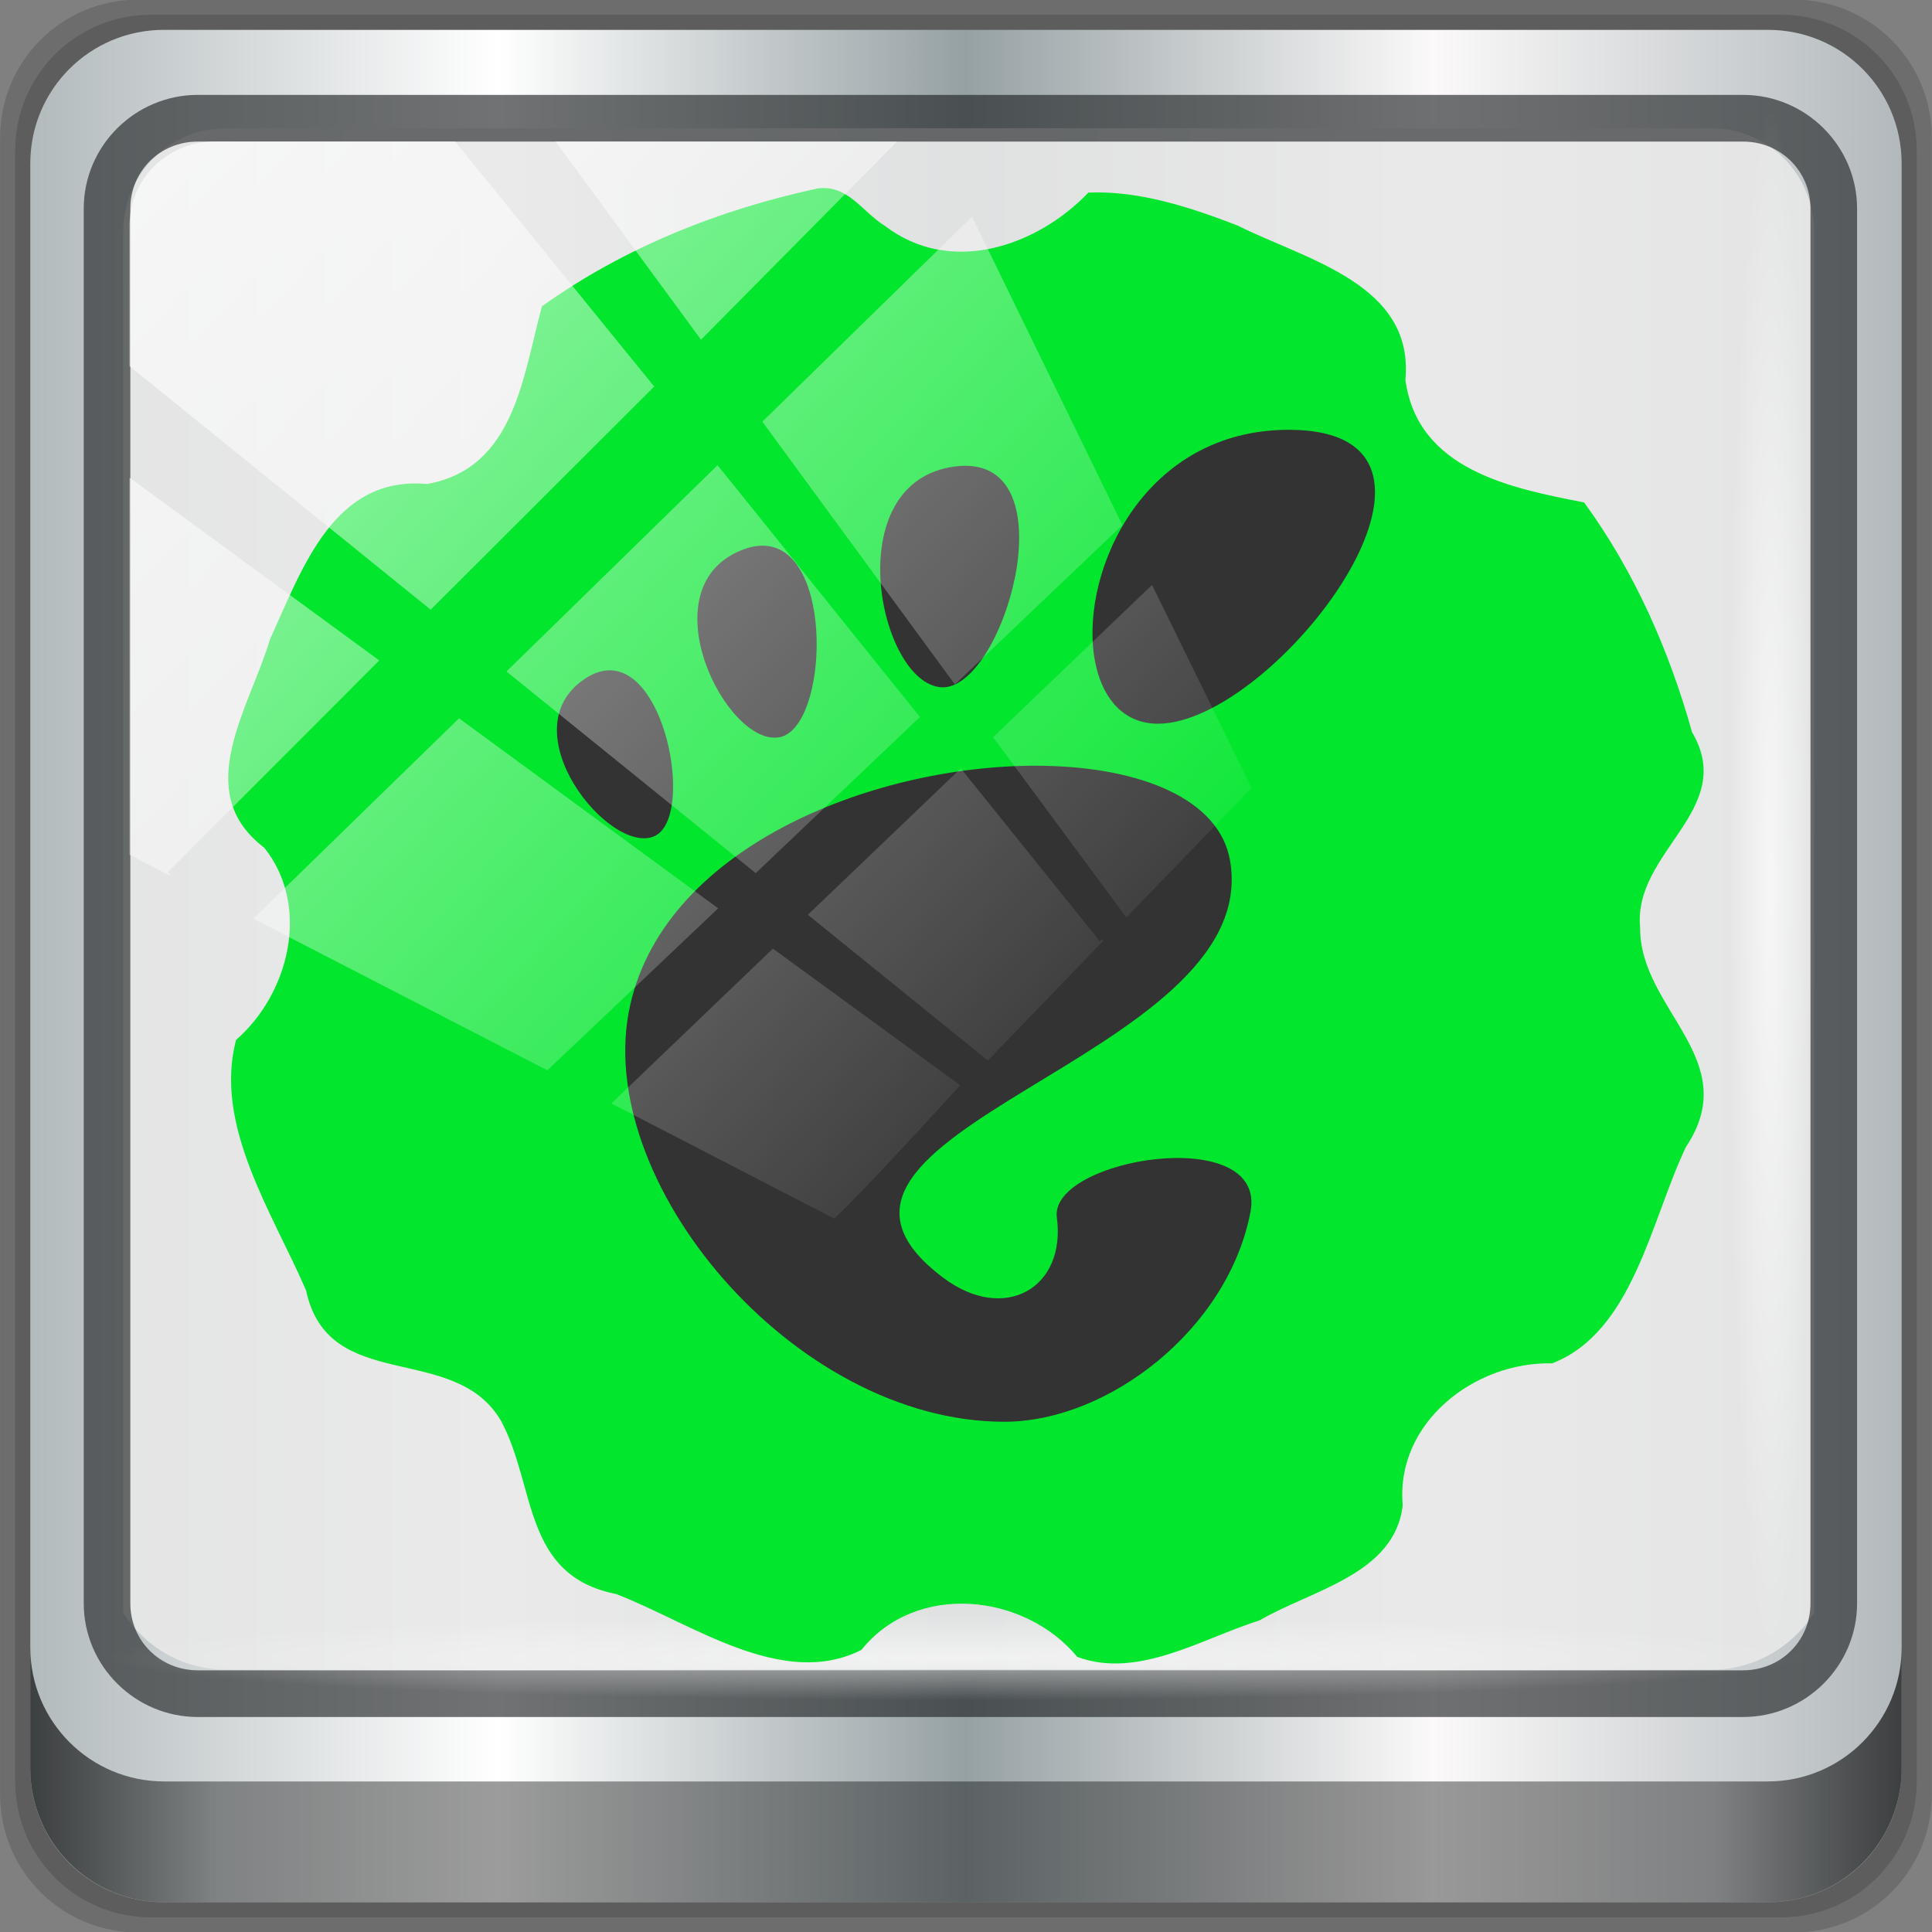 <?xml version="1.0" encoding="UTF-8" standalone="no"?>
<!-- Created with Inkscape (http://www.inkscape.org/) -->

<svg
   xmlns:dc="http://purl.org/dc/elements/1.1/"
   xmlns:cc="http://creativecommons.org/ns#"
   xmlns:rdf="http://www.w3.org/1999/02/22-rdf-syntax-ns#"
   xmlns:svg="http://www.w3.org/2000/svg"
   xmlns="http://www.w3.org/2000/svg"
   xmlns:xlink="http://www.w3.org/1999/xlink"
   xmlns:sodipodi="http://sodipodi.sourceforge.net/DTD/sodipodi-0.dtd"
   xmlns:inkscape="http://www.inkscape.org/namespaces/inkscape"
   width="96"
   height="96"
   id="svg2"
   version="1.1"
   inkscape:version="0.92.2 5c3e80d, 2017-08-06"
   sodipodi:docname="gnome-tweak-tool.svg">
  <rect width="100%" height="100%" fill="#808080" stroke="none"/>
  <script
     xlink:href=""
     id="script2985" />
  <defs
     id="defs4">
    <linearGradient
       id="linearGradient8642">
      <stop
         style="stop-color:#ffadff;stop-opacity:1;"
         offset="0"
         id="stop8644" />
      <stop
         id="stop8654"
         offset="0.25"
         style="stop-color:#e581e5;stop-opacity:1;" />
      <stop
         id="stop8652"
         offset="0.5"
         style="stop-color:#f7e4f7;stop-opacity:1;" />
      <stop
         id="stop8650"
         offset="1"
         style="stop-color:#980098;stop-opacity:1;" />
    </linearGradient>
    <linearGradient
       id="linearGradient8006">
      <stop
         style="stop-color:#a45f2f;stop-opacity:1;"
         offset="0"
         id="stop8008" />
      <stop
         id="stop8016"
         offset="0.25"
         style="stop-color:#d9bb7a;stop-opacity:0.749;" />
      <stop
         id="stop8014"
         offset="0.5"
         style="stop-color:#d9bb7a;stop-opacity:1;" />
      <stop
         style="stop-color:#c25437;stop-opacity:0.534;"
         offset="1"
         id="stop8010" />
    </linearGradient>
    <linearGradient
       id="linearGradient13990">
      <stop
         style="stop-color:#003366;stop-opacity:1;"
         offset="0"
         id="stop13992" />
      <stop
         style="stop-color:#003366;stop-opacity:0;"
         offset="1"
         id="stop13994" />
    </linearGradient>
    <linearGradient
       id="linearGradient6139-0">
      <stop
         id="stop6141-2"
         offset="0"
         style="stop-color:#b7b7b7;stop-opacity:1;" />
      <stop
         style="stop-color:#ffffff;stop-opacity:1;"
         offset="0.25"
         id="stop6151-0" />
      <stop
         style="stop-color:#9d9d9d;stop-opacity:1;"
         offset="0.5"
         id="stop6147-1" />
      <stop
         id="stop6149-4"
         offset="0.75"
         style="stop-color:#fafafa;stop-opacity:1;" />
      <stop
         id="stop6143-4"
         offset="1"
         style="stop-color:#b7b7b7;stop-opacity:1;" />
    </linearGradient>
    <radialGradient
       inkscape:collect="always"
       xlink:href="#linearGradient4091-0-3-0-7"
       id="radialGradient4102"
       gradientUnits="userSpaceOnUse"
       gradientTransform="matrix(-1.217,0,0,-0.992,-163.891,0.999)"
       cx="48"
       cy="-27"
       fx="48"
       fy="-27"
       r="42" />
    <linearGradient
       id="linearGradient4091-0-3-0-7">
      <stop
         style="stop-color:#ffffff;stop-opacity:1;"
         offset="0"
         id="stop4093-3-6-4-2" />
      <stop
         id="stop4099-6-1-8-3"
         offset="0.8"
         style="stop-color:#ffffff;stop-opacity:1;" />
      <stop
         style="stop-color:#ffffff;stop-opacity:0;"
         offset="1"
         id="stop4095-1-0-7-9" />
    </linearGradient>
    <linearGradient
       id="linearGradient3832-0-6-1-1">
      <stop
         style="stop-color:#000000;stop-opacity:1;"
         offset="0"
         id="stop3834-6-3-7-1" />
      <stop
         id="stop3872-2-4"
         offset="0.1"
         style="stop-color:#000000;stop-opacity:0.588;" />
      <stop
         style="stop-color:#000000;stop-opacity:0.588;"
         offset="0.9"
         id="stop3844-6-2-7-6" />
      <stop
         style="stop-color:#000000;stop-opacity:1;"
         offset="1"
         id="stop3836-5-0-2-9" />
    </linearGradient>
    <filter
       id="filter3174-4"
       color-interpolation-filters="sRGB">
      <feGaussianBlur
         stdDeviation="1.71"
         id="feGaussianBlur3176-3" />
    </filter>
    <linearGradient
       gradientUnits="userSpaceOnUse"
       xlink:href="#linearGradient3873-7"
       id="linearGradient3879-8-8"
       y2="48"
       x2="80"
       y1="48"
       x1="16" />
    <linearGradient
       id="linearGradient3873-7">
      <stop
         offset="0"
         style="stop-color:#f0f0f0;stop-opacity:1"
         id="stop3875-0" />
      <stop
         offset="1"
         style="stop-color:#b4b4b4;stop-opacity:1"
         id="stop3877-20-4" />
    </linearGradient>
    <radialGradient
       gradientUnits="userSpaceOnUse"
       xlink:href="#linearGradient3674-5-0"
       id="radialGradient3682-9"
       fy="48"
       fx="48"
       r="32"
       cy="48"
       cx="48" />
    <linearGradient
       id="linearGradient3674-5-0">
      <stop
         offset="0"
         style="stop-color:#ffffff;stop-opacity:1"
         id="stop3676-0-2" />
      <stop
         offset="0.3"
         style="stop-color:#ffffff;stop-opacity:1"
         id="stop3684-9" />
      <stop
         offset="0.9"
         style="stop-color:#f0f0f0;stop-opacity:1"
         id="stop3925-8-3" />
      <stop
         offset="1"
         style="stop-color:#d2d2d2;stop-opacity:1"
         id="stop3678-8-8" />
    </linearGradient>
    <filter
       id="filter3944-7"
       color-interpolation-filters="sRGB">
      <feGaussianBlur
         stdDeviation="0.436"
         id="feGaussianBlur3946-6" />
    </filter>
    <radialGradient
       gradientUnits="userSpaceOnUse"
       xlink:href="#linearGradient3893-7"
       id="radialGradient3901-4"
       fy="46.058"
       fx="48.001"
       r="3"
       cy="46.058"
       cx="48.001" />
    <linearGradient
       id="linearGradient3893-7">
      <stop
         offset="0"
         style="stop-color:#ffffff;stop-opacity:1"
         id="stop3895-3" />
      <stop
         offset="1"
         style="stop-color:#a2a2a2;stop-opacity:1"
         id="stop3897-5" />
    </linearGradient>
    <linearGradient
       gradientTransform="matrix(0,1,-1,0,96,0)"
       gradientUnits="userSpaceOnUse"
       xlink:href="#linearGradient3899-9"
       id="linearGradient3905-4"
       y2="48"
       x2="83"
       y1="48"
       x1="13" />
    <linearGradient
       id="linearGradient3899-9">
      <stop
         offset="0"
         style="stop-color:#ffffff;stop-opacity:1"
         id="stop3901-8" />
      <stop
         offset="0.5"
         style="stop-color:#ffffff;stop-opacity:0.412"
         id="stop3981-6" />
      <stop
         offset="1"
         style="stop-color:#868686;stop-opacity:1"
         id="stop3903-5" />
    </linearGradient>
    <linearGradient
       gradientTransform="matrix(0,1,-1,0,96,0)"
       gradientUnits="userSpaceOnUse"
       xlink:href="#linearGradient3917-6-8"
       id="linearGradient3923-1-6"
       y2="48"
       x2="120"
       y1="48"
       x1="17" />
    <linearGradient
       id="linearGradient3917-6-8">
      <stop
         offset="0"
         style="stop-color:#000000;stop-opacity:1"
         id="stop3919-2" />
      <stop
         offset="1"
         style="stop-color:#000000;stop-opacity:0"
         id="stop3921-7" />
    </linearGradient>
    <linearGradient
       gradientUnits="userSpaceOnUse"
       xlink:href="#linearGradient3983-2"
       id="linearGradient3973-9"
       y2="60"
       x2="53"
       y1="60"
       x1="43" />
    <linearGradient
       id="linearGradient3983-2">
      <stop
         offset="0"
         style="stop-color:#ffffff;stop-opacity:1"
         id="stop3985-6" />
      <stop
         offset="1"
         style="stop-color:#868686;stop-opacity:1"
         id="stop3989-2" />
    </linearGradient>
    <radialGradient
       gradientUnits="userSpaceOnUse"
       xlink:href="#linearGradient3674-5-0"
       id="radialGradient3979-6"
       fy="60"
       fx="48"
       r="5"
       cy="60"
       cx="48" />
    <linearGradient
       id="linearGradient13087">
      <stop
         offset="0"
         style="stop-color:#ffffff;stop-opacity:1"
         id="stop13089" />
      <stop
         offset="0.3"
         style="stop-color:#ffffff;stop-opacity:1"
         id="stop13091" />
      <stop
         offset="0.9"
         style="stop-color:#f0f0f0;stop-opacity:1"
         id="stop13093" />
      <stop
         offset="1"
         style="stop-color:#d2d2d2;stop-opacity:1"
         id="stop13095" />
    </linearGradient>
    <clipPath
       id="clipPath2973-9">
      <rect
         style="fill:url(#linearGradient2977);fill-opacity:1;fill-rule:nonzero;stroke:none"
         id="rect2975-6"
         y="6"
         x="6"
         ry="6"
         rx="6"
         height="84"
         width="84" />
    </clipPath>
    <linearGradient
       inkscape:collect="always"
       xlink:href="#linearGradient12946"
       id="linearGradient12954"
       x1="9.078"
       y1="3.013"
       x2="56.28"
       y2="-34.779"
       gradientUnits="userSpaceOnUse" />
    <linearGradient
       inkscape:collect="always"
       id="linearGradient12946">
      <stop
         style="stop-color:#ffffff;stop-opacity:1;"
         offset="0"
         id="stop12948" />
      <stop
         style="stop-color:#ffffff;stop-opacity:0;"
         offset="1"
         id="stop12950" />
    </linearGradient>
    <linearGradient
       gradientTransform="scale(1.006,0.994)"
       gradientUnits="userSpaceOnUse"
       id="ButtonShadow-8"
       y2="7.017"
       x2="45.448"
       y1="92.54"
       x1="45.448">
      <stop
         offset="0"
         style="stop-color:#000000;stop-opacity:1"
         id="stop3750-74" />
      <stop
         offset="1"
         style="stop-color:#000000;stop-opacity:0.588"
         id="stop3752-52" />
    </linearGradient>
    <filter
       id="filter3174-15"
       color-interpolation-filters="sRGB">
      <feGaussianBlur
         stdDeviation="1.71"
         id="feGaussianBlur3176-51" />
    </filter>
    <linearGradient
       gradientUnits="userSpaceOnUse"
       xlink:href="#linearGradient3737-15"
       id="linearGradient3613-10"
       y2="138.661"
       x2="48"
       y1="20.221"
       x1="48" />
    <linearGradient
       id="linearGradient3737-15">
      <stop
         offset="0"
         style="stop-color:#ffffff;stop-opacity:1"
         id="stop3739-67" />
      <stop
         offset="1"
         style="stop-color:#ffffff;stop-opacity:0"
         id="stop3741-16" />
    </linearGradient>
    <clipPath
       id="clipPath3613-75">
      <rect
         style="fill:#ffffff;fill-opacity:1;fill-rule:nonzero;stroke:none"
         id="rect3615-6"
         y="6"
         x="6"
         ry="6"
         rx="6"
         height="84"
         width="84" />
    </clipPath>
    <filter
       id="filter3794-95"
       color-interpolation-filters="sRGB"
       height="1.384"
       width="1.384"
       y="-0.192"
       x="-0.192">
      <feGaussianBlur
         stdDeviation="5.28"
         id="feGaussianBlur3796-36" />
    </filter>
    <linearGradient
       x1="45.448"
       y1="92.54"
       x2="45.448"
       y2="7.017"
       id="ButtonShadow-6-9"
       gradientUnits="userSpaceOnUse"
       gradientTransform="scale(1.006,0.994)">
      <stop
         id="stop3750-5-71"
         style="stop-color:#000000;stop-opacity:1"
         offset="0" />
      <stop
         id="stop3752-6-8"
         style="stop-color:#000000;stop-opacity:0.588"
         offset="1" />
    </linearGradient>
    <filter
       color-interpolation-filters="sRGB"
       id="filter3174-4-3">
      <feGaussianBlur
         id="feGaussianBlur3176-5-8"
         stdDeviation="1.71" />
    </filter>
    <linearGradient
       gradientTransform="scale(1.006,0.994)"
       gradientUnits="userSpaceOnUse"
       xlink:href="#ButtonShadow-6-2"
       id="linearGradient4047"
       y2="7.017"
       x2="45.448"
       y1="92.54"
       x1="45.448" />
    <linearGradient
       gradientTransform="scale(1.006,0.994)"
       gradientUnits="userSpaceOnUse"
       id="ButtonShadow-6-2"
       y2="7.017"
       x2="45.448"
       y1="92.54"
       x1="45.448">
      <stop
         offset="0"
         style="stop-color:#000000;stop-opacity:1"
         id="stop3750-6" />
      <stop
         offset="1"
         style="stop-color:#000000;stop-opacity:0.588"
         id="stop3752-8" />
    </linearGradient>
    <filter
       id="filter3174-6-0"
       color-interpolation-filters="sRGB">
      <feGaussianBlur
         stdDeviation="1.71"
         id="feGaussianBlur3176-1-2" />
    </filter>
    <linearGradient
       x1="45.448"
       y1="92.54"
       x2="45.448"
       y2="7.017"
       id="ButtonShadow-3-7"
       gradientUnits="userSpaceOnUse"
       gradientTransform="scale(1.006,0.994)">
      <stop
         id="stop3750-7"
         style="stop-color:#000000;stop-opacity:1"
         offset="0" />
      <stop
         id="stop3752-45"
         style="stop-color:#000000;stop-opacity:0.588"
         offset="1" />
    </linearGradient>
    <filter
       color-interpolation-filters="sRGB"
       id="filter3174-7">
      <feGaussianBlur
         id="feGaussianBlur3176-4-4"
         stdDeviation="1.71" />
    </filter>
    <linearGradient
       x1="48"
       y1="20.221"
       x2="48"
       y2="138.661"
       id="linearGradient3613-78"
       xlink:href="#linearGradient3737-2"
       gradientUnits="userSpaceOnUse" />
    <linearGradient
       id="linearGradient3737-2">
      <stop
         id="stop3739-5"
         style="stop-color:#ffffff;stop-opacity:1"
         offset="0" />
      <stop
         id="stop3741-4-3"
         style="stop-color:#ffffff;stop-opacity:0"
         offset="1" />
    </linearGradient>
    <clipPath
       id="clipPath3613-8-2">
      <rect
         width="84"
         height="84"
         rx="6"
         ry="6"
         x="6"
         y="6"
         id="rect3615-84"
         style="fill:#ffffff;fill-opacity:1;fill-rule:nonzero;stroke:none" />
    </clipPath>
    <filter
       x="-0.192"
       y="-0.192"
       width="1.384"
       height="1.384"
       color-interpolation-filters="sRGB"
       id="filter3794-3">
      <feGaussianBlur
         id="feGaussianBlur3796-0"
         stdDeviation="5.28" />
    </filter>
    <linearGradient
       gradientTransform="scale(1.006,0.994)"
       gradientUnits="userSpaceOnUse"
       id="ButtonShadow-5-5"
       y2="7.017"
       x2="45.448"
       y1="92.54"
       x1="45.448">
      <stop
         offset="0"
         style="stop-color:#000000;stop-opacity:1"
         id="stop3750-5-7" />
      <stop
         offset="1"
         style="stop-color:#000000;stop-opacity:0.588"
         id="stop3752-4" />
    </linearGradient>
    <filter
       id="filter3174-9"
       color-interpolation-filters="sRGB">
      <feGaussianBlur
         stdDeviation="1.71"
         id="feGaussianBlur3176-3-7" />
    </filter>
    <linearGradient
       x1="45.448"
       y1="92.54"
       x2="45.448"
       y2="7.017"
       id="linearGradient4047-3"
       xlink:href="#ButtonShadow-2-5"
       gradientUnits="userSpaceOnUse"
       gradientTransform="scale(1.006,0.994)" />
    <linearGradient
       x1="45.448"
       y1="92.54"
       x2="45.448"
       y2="7.017"
       id="ButtonShadow-2-5"
       gradientUnits="userSpaceOnUse"
       gradientTransform="scale(1.006,0.994)">
      <stop
         id="stop3750-59"
         style="stop-color:#000000;stop-opacity:1"
         offset="0" />
      <stop
         id="stop3752-1-1"
         style="stop-color:#000000;stop-opacity:0.588"
         offset="1" />
    </linearGradient>
    <filter
       color-interpolation-filters="sRGB"
       id="filter3174-1-7">
      <feGaussianBlur
         id="feGaussianBlur3176-38"
         stdDeviation="1.71" />
    </filter>
    <linearGradient
       id="linearGradient3564-9">
      <stop
         id="stop3566-0"
         style="stop-color:#affaaf;stop-opacity:1;"
         offset="0" />
      <stop
         id="stop3568-3"
         style="stop-color:#096613;stop-opacity:1;"
         offset="1" />
    </linearGradient>
    <linearGradient
       id="linearGradient3836-6">
      <stop
         id="stop3838-0"
         style="stop-color:#a5eaf6;stop-opacity:1"
         offset="0" />
      <stop
         id="stop3840-4"
         style="stop-color:#35d3ed;stop-opacity:0"
         offset="1" />
    </linearGradient>
    <linearGradient
       id="linearGradient3216">
      <stop
         id="stop3218"
         offset="0"
         style="stop-color:#6b6b6b;stop-opacity:1;" />
      <stop
         id="stop3220"
         offset="1"
         style="stop-color:#000000;stop-opacity:1;" />
    </linearGradient>
    <linearGradient
       id="linearGradient4807">
      <stop
         id="stop4809"
         offset="0"
         style="stop-color:#fecd74;stop-opacity:1;" />
      <stop
         id="stop4811"
         offset="1"
         style="stop-color:#c2862f;stop-opacity:0;" />
    </linearGradient>
    <linearGradient
       id="linearGradient10287">
      <stop
         id="stop10289"
         offset="0"
         style="stop-color:#e1e0e0;stop-opacity:1;" />
      <stop
         style="stop-color:#3d3d3d;stop-opacity:1;"
         offset="0.5"
         id="stop4127" />
      <stop
         id="stop10291"
         offset="1"
         style="stop-color:#828282;stop-opacity:1;" />
    </linearGradient>
    <linearGradient
       gradientTransform="scale(1.006,0.994)"
       gradientUnits="userSpaceOnUse"
       id="ButtonShadow-48"
       y2="7.017"
       x2="45.448"
       y1="92.54"
       x1="45.448">
      <stop
         offset="0"
         style="stop-color:#000000;stop-opacity:1"
         id="stop3750-123" />
      <stop
         offset="1"
         style="stop-color:#000000;stop-opacity:0.588"
         id="stop3752-03" />
    </linearGradient>
    <filter
       id="filter3174-467"
       color-interpolation-filters="sRGB">
      <feGaussianBlur
         stdDeviation="1.71"
         id="feGaussianBlur3176-00" />
    </filter>
    <linearGradient
       gradientUnits="userSpaceOnUse"
       xlink:href="#linearGradient4909"
       id="linearGradient4923"
       y2="45"
       x2="68"
       y1="45"
       x1="64" />
    <linearGradient
       id="linearGradient4909">
      <stop
         offset="0"
         style="stop-color:#ebebeb;stop-opacity:1"
         id="stop4911" />
      <stop
         offset="0.3"
         style="stop-color:#f5f5f5;stop-opacity:1"
         id="stop4917" />
      <stop
         offset="1"
         style="stop-color:#e9e9e9;stop-opacity:1"
         id="stop4913" />
    </linearGradient>
    <linearGradient
       gradientUnits="userSpaceOnUse"
       xlink:href="#linearGradient4899"
       id="linearGradient4925"
       y2="45"
       x2="68"
       y1="45"
       x1="64" />
    <linearGradient
       id="linearGradient4899">
      <stop
         offset="0"
         style="stop-color:#ff0000;stop-opacity:1"
         id="stop4901" />
      <stop
         offset="0.3"
         style="stop-color:#ff0000;stop-opacity:0.498"
         id="stop4907" />
      <stop
         offset="1"
         style="stop-color:#d90000;stop-opacity:1"
         id="stop4903" />
    </linearGradient>
    <linearGradient
       gradientUnits="userSpaceOnUse"
       xlink:href="#linearGradient3362"
       id="linearGradient4004-0"
       y2="61.922"
       x2="94.568"
       y1="61.922"
       x1="25.22" />
    <linearGradient
       id="linearGradient3362">
      <stop
         offset="0"
         style="stop-color:#4d4d4d;stop-opacity:1"
         id="stop3364" />
      <stop
         offset="1"
         style="stop-color:#ffffff;stop-opacity:1"
         id="stop3366" />
    </linearGradient>
    <radialGradient
       gradientTransform="matrix(1,0,0,0.838,0,10.06)"
       gradientUnits="userSpaceOnUse"
       xlink:href="#linearGradient3342"
       id="radialGradient4012"
       fy="61.922"
       fx="59.894"
       r="33.714"
       cy="61.922"
       cx="59.894" />
    <linearGradient
       id="linearGradient3342">
      <stop
         offset="0"
         style="stop-color:#000000;stop-opacity:0"
         id="stop3344" />
      <stop
         offset="0.85"
         style="stop-color:#000000;stop-opacity:0"
         id="stop3350" />
      <stop
         offset="1"
         style="stop-color:#000000;stop-opacity:1"
         id="stop3346" />
    </linearGradient>
    <linearGradient
       gradientUnits="userSpaceOnUse"
       xlink:href="#linearGradient3330-9"
       id="linearGradient4014-9"
       y2="61.922"
       x2="93.608"
       y1="61.922"
       x1="26.18" />
    <linearGradient
       id="linearGradient3330-9">
      <stop
         offset="0"
         style="stop-color:#ffffff;stop-opacity:0.203"
         id="stop3332-4" />
      <stop
         offset="1"
         style="stop-color:#ffffff;stop-opacity:0.68"
         id="stop3334-6" />
    </linearGradient>
    <clipPath
       id="clipPath4031">
      <path
         style="fill:#bbb1bf;fill-opacity:1;stroke:none"
         id="path4033"
         inkscape:connector-curvature="0"
         d="M 48,32 C 28.118,32 12,48.118 12,68 12,87.882 28.118,104 48,104 67.882,104 84,87.882 84,68 84,48.118 67.882,32 48,32 z m 0,24 c 6.627,0 12,5.373 12,12 0,6.627 -5.373,12 -12,12 -6.627,0 -12,-5.373 -12,-12 0,-6.627 5.373,-12 12,-12 z" />
    </clipPath>
    <filter
       id="filter4035"
       color-interpolation-filters="sRGB"
       height="1.341"
       width="1.381"
       y="-0.171"
       x="-0.19">
      <feGaussianBlur
         stdDeviation="4.948"
         id="feGaussianBlur4037" />
    </filter>
    <clipPath
       id="clipPath4187">
      <path
         style="fill:#bbb1bf;fill-opacity:1;stroke:none"
         id="path4189-3"
         inkscape:connector-curvature="0"
         d="m 48,102 c -19.882,0 -36,16.118 -36,36 0,19.882 16.118,36 36,36 19.882,0 36,-16.118 36,-36 0,-19.882 -16.118,-36 -36,-36 z m 0,24 c 6.627,0 12,5.373 12,12 0,6.627 -5.373,12 -12,12 -6.627,0 -12,-5.373 -12,-12 0,-6.627 5.373,-12 12,-12 z" />
    </clipPath>
    <filter
       id="filter4195"
       color-interpolation-filters="sRGB"
       height="1.36"
       width="1.36"
       y="-0.18"
       x="-0.18">
      <feGaussianBlur
         stdDeviation="5.216"
         id="feGaussianBlur4197" />
    </filter>
    <linearGradient
       gradientUnits="userSpaceOnUse"
       xlink:href="#linearGradient4764"
       id="linearGradient4770-5"
       y2="49"
       x2="49"
       y1="40"
       x1="44" />
    <linearGradient
       id="linearGradient4764">
      <stop
         offset="0"
         style="stop-color:#ffefe4;stop-opacity:1"
         id="stop4766" />
      <stop
         offset="1"
         style="stop-color:#ffffff;stop-opacity:0"
         id="stop4768" />
    </linearGradient>
    <linearGradient
       gradientUnits="userSpaceOnUse"
       xlink:href="#linearGradient4754"
       id="linearGradient4760"
       y2="64"
       x2="64"
       y1="48"
       x1="48" />
    <linearGradient
       id="linearGradient4754">
      <stop
         offset="0"
         style="stop-color:#d55500;stop-opacity:1"
         id="stop4756" />
      <stop
         offset="1"
         style="stop-color:#d55500;stop-opacity:0"
         id="stop4758" />
    </linearGradient>
    <radialGradient
       gradientTransform="matrix(1.62,-0.033,0.047,2.285,-31.596,-46.622)"
       gradientUnits="userSpaceOnUse"
       xlink:href="#linearGradient4857"
       id="radialGradient4853"
       fy="40.513"
       fx="48.015"
       r="8"
       cy="40.513"
       cx="48.015" />
    <linearGradient
       id="linearGradient4857">
      <stop
         offset="0"
         style="stop-color:#ffad14;stop-opacity:0"
         id="stop4859" />
      <stop
         offset="0.428"
         style="stop-color:#ffc92c;stop-opacity:1"
         id="stop4861" />
      <stop
         offset="1"
         style="stop-color:#ff9c45;stop-opacity:1"
         id="stop4863" />
    </linearGradient>
    <radialGradient
       gradientTransform="matrix(1.794,0.091,-0.116,2.282,-33.536,-52.485)"
       gradientUnits="userSpaceOnUse"
       xlink:href="#linearGradient4857"
       id="radialGradient4823"
       fy="40.609"
       fx="48.332"
       r="8"
       cy="40.609"
       cx="48.332" />
    <linearGradient
       id="linearGradient16284">
      <stop
         offset="0"
         style="stop-color:#ffad14;stop-opacity:0"
         id="stop16286" />
      <stop
         offset="0.428"
         style="stop-color:#ffc92c;stop-opacity:1"
         id="stop16288" />
      <stop
         offset="1"
         style="stop-color:#ff9c45;stop-opacity:1"
         id="stop16290" />
    </linearGradient>
    <radialGradient
       gradientTransform="matrix(1.378,0.065,-0.108,2.283,-13.623,-51.242)"
       gradientUnits="userSpaceOnUse"
       xlink:href="#linearGradient4857"
       id="radialGradient4837"
       fy="40.88"
       fx="47.715"
       r="8"
       cy="40.88"
       cx="47.715" />
    <linearGradient
       id="linearGradient16293">
      <stop
         offset="0"
         style="stop-color:#ffad14;stop-opacity:0"
         id="stop16295" />
      <stop
         offset="0.428"
         style="stop-color:#ffc92c;stop-opacity:1"
         id="stop16297" />
      <stop
         offset="1"
         style="stop-color:#ff9c45;stop-opacity:1"
         id="stop16299" />
    </linearGradient>
    <radialGradient
       gradientTransform="matrix(1.391,-0.01,0.016,2.285,-19.507,-47.747)"
       gradientUnits="userSpaceOnUse"
       xlink:href="#linearGradient4857"
       id="radialGradient4851"
       fy="40.928"
       fx="48.135"
       r="8"
       cy="40.928"
       cx="48.135" />
    <linearGradient
       id="linearGradient16302">
      <stop
         offset="0"
         style="stop-color:#ffad14;stop-opacity:0"
         id="stop16304" />
      <stop
         offset="0.428"
         style="stop-color:#ffc92c;stop-opacity:1"
         id="stop16306" />
      <stop
         offset="1"
         style="stop-color:#ff9c45;stop-opacity:1"
         id="stop16308" />
    </linearGradient>
    <linearGradient
       gradientUnits="userSpaceOnUse"
       xlink:href="#linearGradient3737-9-5"
       id="linearGradient3868"
       y2="138.661"
       x2="48"
       y1="20.221"
       x1="48" />
    <linearGradient
       id="linearGradient3737-9-5">
      <stop
         offset="0"
         style="stop-color:#ffffff;stop-opacity:1"
         id="stop3739-2-2" />
      <stop
         offset="1"
         style="stop-color:#ffffff;stop-opacity:0"
         id="stop3741-1-0" />
    </linearGradient>
    <clipPath
       id="clipPath3613-74">
      <rect
         style="fill:#ffffff;fill-opacity:1;fill-rule:nonzero;stroke:none"
         id="rect3615-59"
         y="6"
         x="6"
         ry="6"
         rx="6"
         height="84"
         width="84" />
    </clipPath>
    <filter
       id="filter3794-97"
       color-interpolation-filters="sRGB"
       height="1.384"
       width="1.384"
       y="-0.192"
       x="-0.192">
      <feGaussianBlur
         stdDeviation="5.28"
         id="feGaussianBlur3796-39" />
    </filter>
    <linearGradient
       inkscape:collect="always"
       xlink:href="#linearGradient3737-9-5"
       id="linearGradient8754"
       gradientUnits="userSpaceOnUse"
       x1="48"
       y1="20.221"
       x2="48"
       y2="138.661" />
    <linearGradient
       gradientTransform="scale(1.006,0.994)"
       gradientUnits="userSpaceOnUse"
       id="ButtonShadow-32"
       y2="7.017"
       x2="45.448"
       y1="92.54"
       x1="45.448">
      <stop
         offset="0"
         style="stop-color:#000000;stop-opacity:1"
         id="stop3750-128" />
      <stop
         offset="1"
         style="stop-color:#000000;stop-opacity:0.588"
         id="stop3752-49" />
    </linearGradient>
    <filter
       id="filter3174-77"
       color-interpolation-filters="sRGB">
      <feGaussianBlur
         stdDeviation="1.71"
         id="feGaussianBlur3176-739" />
    </filter>
    <linearGradient
       gradientTransform="matrix(1.504,-0.24,0.24,1.504,-1.476,17.555)"
       gradientUnits="userSpaceOnUse"
       xlink:href="#linearGradient2806"
       id="linearGradient4390"
       y2="37.761"
       x2="42.109"
       y1="37.761"
       x1="7.225" />
    <linearGradient
       id="linearGradient2806">
      <stop
         offset="0"
         style="stop-color:#ef2929;stop-opacity:1"
         id="stop2808" />
      <stop
         offset="1"
         style="stop-color:#cc0000;stop-opacity:1"
         id="stop2810" />
    </linearGradient>
    <linearGradient
       gradientTransform="matrix(1.504,-0.24,0.24,1.504,-1.476,17.555)"
       gradientUnits="userSpaceOnUse"
       xlink:href="#linearGradient2928"
       id="linearGradient4392"
       y2="37.761"
       x2="42.109"
       y1="37.761"
       x1="7.225" />
    <linearGradient
       id="linearGradient2928">
      <stop
         offset="0"
         style="stop-color:#a40000;stop-opacity:1"
         id="stop2930" />
      <stop
         offset="1"
         style="stop-color:#300000;stop-opacity:1"
         id="stop2932" />
    </linearGradient>
    <linearGradient
       gradientTransform="matrix(1.504,-0.24,0.24,1.504,2.833,16.881)"
       gradientUnits="userSpaceOnUse"
       xlink:href="#linearGradient2998"
       id="linearGradient4387"
       y2="37.719"
       x2="11.562"
       y1="38.406"
       x1="20.375" />
    <linearGradient
       id="linearGradient2998">
      <stop
         offset="0"
         style="stop-color:#310000;stop-opacity:1"
         id="stop3000" />
      <stop
         offset="1"
         style="stop-color:#310000;stop-opacity:0"
         id="stop3002" />
    </linearGradient>
    <linearGradient
       gradientTransform="matrix(1.504,-0.24,0.24,1.504,-1.476,17.555)"
       gradientUnits="userSpaceOnUse"
       xlink:href="#linearGradient2806"
       id="linearGradient4382"
       y2="35.894"
       x2="41.9"
       y1="35.894"
       x1="25.413" />
    <linearGradient
       id="linearGradient16407">
      <stop
         offset="0"
         style="stop-color:#ef2929;stop-opacity:1"
         id="stop16409" />
      <stop
         offset="1"
         style="stop-color:#cc0000;stop-opacity:1"
         id="stop16411" />
    </linearGradient>
    <linearGradient
       gradientTransform="matrix(1.504,-0.24,0.24,1.504,-1.476,17.555)"
       gradientUnits="userSpaceOnUse"
       xlink:href="#linearGradient2928"
       id="linearGradient4384"
       y2="39.525"
       x2="41.213"
       y1="32.262"
       x1="30.038" />
    <linearGradient
       id="linearGradient16414">
      <stop
         offset="0"
         style="stop-color:#a40000;stop-opacity:1"
         id="stop16416" />
      <stop
         offset="1"
         style="stop-color:#300000;stop-opacity:1"
         id="stop16418" />
    </linearGradient>
    <linearGradient
       gradientTransform="matrix(1.523,0,0,1.523,9.916,10.947)"
       gradientUnits="userSpaceOnUse"
       xlink:href="#linearGradient2440"
       id="linearGradient4379"
       y2="23.544"
       x2="27.513"
       y1="-1.304"
       x1="22.675" />
    <linearGradient
       id="linearGradient2440">
      <stop
         offset="0"
         style="stop-color:#60625e;stop-opacity:1"
         id="stop2442" />
      <stop
         offset="1"
         style="stop-color:#1d2122;stop-opacity:1"
         id="stop2444" />
    </linearGradient>
    <linearGradient
       gradientTransform="matrix(1.523,0,0,1.523,9.916,10.947)"
       gradientUnits="userSpaceOnUse"
       xlink:href="#linearGradient2396"
       id="linearGradient4376"
       y2="-1.775"
       x2="26.548"
       y1="23.842"
       x1="31.117" />
    <linearGradient
       id="linearGradient2396">
      <stop
         offset="0"
         style="stop-color:#e1e2df;stop-opacity:1"
         id="stop2398" />
      <stop
         offset="1"
         style="stop-color:#888a85;stop-opacity:1"
         id="stop2400" />
    </linearGradient>
    <radialGradient
       gradientTransform="matrix(-3.409,0,0,-1.539,133.215,8.751)"
       gradientUnits="userSpaceOnUse"
       xlink:href="#linearGradient2416"
       id="radialGradient4373"
       fy="-14.446"
       fx="25"
       r="20"
       cy="-14.446"
       cx="25" />
    <linearGradient
       id="linearGradient2416">
      <stop
         offset="0"
         style="stop-color:#30312f;stop-opacity:1"
         id="stop2418" />
      <stop
         offset="1"
         style="stop-color:#555753;stop-opacity:0"
         id="stop2420" />
    </linearGradient>
    <linearGradient
       gradientTransform="matrix(1.523,0,0,1.523,9.916,10.947)"
       gradientUnits="userSpaceOnUse"
       xlink:href="#linearGradient2404"
       id="linearGradient4370"
       y2="23.842"
       x2="20.007"
       y1="7.247"
       x1="18.996" />
    <linearGradient
       id="linearGradient2404">
      <stop
         offset="0"
         style="stop-color:#d3d7cf;stop-opacity:1"
         id="stop2406" />
      <stop
         offset="1"
         style="stop-color:#555856;stop-opacity:1"
         id="stop2408" />
    </linearGradient>
    <linearGradient
       gradientTransform="matrix(1.504,-0.24,0.24,1.504,-1.476,17.555)"
       gradientUnits="userSpaceOnUse"
       xlink:href="#linearGradient2998"
       id="linearGradient4367"
       y2="41.324"
       x2="35.656"
       y1="37.699"
       x1="36.125" />
    <linearGradient
       id="linearGradient16437">
      <stop
         offset="0"
         style="stop-color:#310000;stop-opacity:1"
         id="stop16439" />
      <stop
         offset="1"
         style="stop-color:#310000;stop-opacity:0"
         id="stop16441" />
    </linearGradient>
    <linearGradient
       gradientTransform="matrix(1.504,-0.24,0.24,1.504,-1.476,17.555)"
       gradientUnits="userSpaceOnUse"
       xlink:href="#linearGradient2970"
       id="linearGradient4364"
       y2="36.03"
       x2="39.863"
       y1="31.905"
       x1="32.878" />
    <linearGradient
       id="linearGradient2970">
      <stop
         offset="0"
         style="stop-color:#fcaf3e;stop-opacity:1"
         id="stop2972" />
      <stop
         offset="1"
         style="stop-color:#fcaf3e;stop-opacity:0"
         id="stop2974" />
    </linearGradient>
    <linearGradient
       gradientTransform="matrix(0.902,0,0,1,1.456,0)"
       gradientUnits="userSpaceOnUse"
       xlink:href="#linearGradient2521"
       id="linearGradient4237"
       y2="42.369"
       x2="32.4"
       y1="17.6"
       x1="32.4" />
    <linearGradient
       id="linearGradient2521">
      <stop
         offset="0"
         style="stop-color:#7f4e01;stop-opacity:1"
         id="stop2523" />
      <stop
         offset="1"
         style="stop-color:#402700;stop-opacity:1"
         id="stop2525" />
    </linearGradient>
    <linearGradient
       gradientTransform="matrix(0.902,0,0,1,1.456,0)"
       gradientUnits="userSpaceOnUse"
       xlink:href="#linearGradient2505"
       id="linearGradient4239"
       y2="48.4"
       x2="32.4"
       y1="48.4"
       x1="17.6" />
    <linearGradient
       id="linearGradient2505">
      <stop
         offset="0"
         style="stop-color:#e9b96e;stop-opacity:1"
         id="stop2507" />
      <stop
         offset="1"
         style="stop-color:#774a01;stop-opacity:1"
         id="stop2509" />
    </linearGradient>
    <linearGradient
       gradientUnits="userSpaceOnUse"
       xlink:href="#linearGradient2551"
       id="linearGradient4241"
       y2="48.45"
       x2="24.923"
       y1="40"
       x1="24" />
    <linearGradient
       id="linearGradient2551">
      <stop
         offset="0"
         style="stop-color:#5f3a00;stop-opacity:1"
         id="stop2553" />
      <stop
         offset="1"
         style="stop-color:#5f3a00;stop-opacity:0"
         id="stop2555" />
    </linearGradient>
    <linearGradient
       gradientUnits="userSpaceOnUse"
       xlink:href="#linearGradient2531"
       id="linearGradient4243"
       y2="33"
       x2="29.712"
       y1="31.764"
       x1="19.348" />
    <linearGradient
       id="linearGradient2531">
      <stop
         offset="0"
         style="stop-color:#f1d09e;stop-opacity:1"
         id="stop2533" />
      <stop
         offset="1"
         style="stop-color:#8f5902;stop-opacity:1"
         id="stop2535" />
    </linearGradient>
    <linearGradient
       gradientTransform="matrix(1.523,0,0,1.523,9.916,10.947)"
       gradientUnits="userSpaceOnUse"
       xlink:href="#linearGradient2432"
       id="linearGradient4356"
       y2="11.375"
       x2="36.82"
       y1="18"
       x1="36.82" />
    <linearGradient
       id="linearGradient2432">
      <stop
         offset="0"
         style="stop-color:#eeeeec;stop-opacity:1"
         id="stop2434" />
      <stop
         offset="1"
         style="stop-color:#eeeeec;stop-opacity:0"
         id="stop2436" />
    </linearGradient>
    <linearGradient
       gradientTransform="matrix(1.521,-0.077,-0.082,-1.435,11.925,38.648)"
       gradientUnits="userSpaceOnUse"
       xlink:href="#linearGradient2415"
       id="linearGradient4353"
       y2="21.636"
       x2="24.746"
       y1="6.047"
       x1="23.906" />
    <linearGradient
       id="linearGradient2415">
      <stop
         offset="0"
         style="stop-color:#eeeeec;stop-opacity:1"
         id="stop2417" />
      <stop
         offset="1"
         style="stop-color:#eeeeec;stop-opacity:0"
         id="stop2419" />
    </linearGradient>
    <linearGradient
       gradientTransform="matrix(-1.516,-0.019,-0.089,1.328,85.606,11.221)"
       gradientUnits="userSpaceOnUse"
       xlink:href="#linearGradient2415"
       id="linearGradient4350"
       y2="8.149"
       x2="20.264"
       y1="14.821"
       x1="12.255" />
    <linearGradient
       id="linearGradient16472">
      <stop
         offset="0"
         style="stop-color:#eeeeec;stop-opacity:1"
         id="stop16474" />
      <stop
         offset="1"
         style="stop-color:#eeeeec;stop-opacity:0"
         id="stop16476" />
    </linearGradient>
    <linearGradient
       gradientTransform="matrix(1.516,-0.019,0.089,1.328,10.124,11.277)"
       gradientUnits="userSpaceOnUse"
       xlink:href="#linearGradient2415"
       id="linearGradient4347"
       y2="9.713"
       x2="18.573"
       y1="12.908"
       x1="12.9" />
    <linearGradient
       id="linearGradient16479">
      <stop
         offset="0"
         style="stop-color:#eeeeec;stop-opacity:1"
         id="stop16481" />
      <stop
         offset="1"
         style="stop-color:#eeeeec;stop-opacity:0"
         id="stop16483" />
    </linearGradient>
    <linearGradient
       gradientTransform="matrix(1.504,-0.24,0.24,1.504,-1.476,17.555)"
       gradientUnits="userSpaceOnUse"
       xlink:href="#linearGradient2950"
       id="linearGradient4344"
       y2="35"
       x2="13.312"
       y1="39.688"
       x1="9.375" />
    <linearGradient
       id="linearGradient2950">
      <stop
         offset="0"
         style="stop-color:#fcaf3e;stop-opacity:1"
         id="stop2952" />
      <stop
         offset="1"
         style="stop-color:#f57900;stop-opacity:0"
         id="stop2954" />
    </linearGradient>
    <linearGradient
       gradientTransform="matrix(1.523,0,0,1.523,11.439,10.947)"
       gradientUnits="userSpaceOnUse"
       xlink:href="#linearGradient2888"
       id="linearGradient4341"
       y2="34.035"
       x2="29.433"
       y1="42.078"
       x1="19.445" />
    <linearGradient
       id="linearGradient2888">
      <stop
         offset="0"
         style="stop-color:#ffd79a;stop-opacity:1"
         id="stop2890" />
      <stop
         offset="1"
         style="stop-color:#eeb660;stop-opacity:0"
         id="stop2892" />
    </linearGradient>
    <linearGradient
       gradientTransform="matrix(1.523,0,0,1.523,11.439,10.947)"
       gradientUnits="userSpaceOnUse"
       xlink:href="#linearGradient2806"
       id="linearGradient4336"
       y2="31.441"
       x2="27.389"
       y1="32.237"
       x1="22.668" />
    <linearGradient
       id="linearGradient16494">
      <stop
         offset="0"
         style="stop-color:#ef2929;stop-opacity:1"
         id="stop16496" />
      <stop
         offset="1"
         style="stop-color:#cc0000;stop-opacity:1"
         id="stop16498" />
    </linearGradient>
    <linearGradient
       gradientTransform="matrix(1.523,0,0,1.523,11.439,10.947)"
       gradientUnits="userSpaceOnUse"
       xlink:href="#linearGradient2928"
       id="linearGradient4338"
       y2="34.579"
       x2="25.709"
       y1="34.004"
       x1="17.806" />
    <linearGradient
       id="linearGradient16501">
      <stop
         offset="0"
         style="stop-color:#a40000;stop-opacity:1"
         id="stop16503" />
      <stop
         offset="1"
         style="stop-color:#300000;stop-opacity:1"
         id="stop16505" />
    </linearGradient>
    <linearGradient
       gradientTransform="matrix(1.523,0,0,1.523,11.439,10.947)"
       gradientUnits="userSpaceOnUse"
       xlink:href="#linearGradient2806"
       id="linearGradient4331"
       y2="31.967"
       x2="29.111"
       y1="32.055"
       x1="23.277" />
    <linearGradient
       id="linearGradient16508">
      <stop
         offset="0"
         style="stop-color:#ef2929;stop-opacity:1"
         id="stop16510" />
      <stop
         offset="1"
         style="stop-color:#cc0000;stop-opacity:1"
         id="stop16512" />
    </linearGradient>
    <linearGradient
       gradientTransform="matrix(1.523,0,0,1.523,11.439,10.947)"
       gradientUnits="userSpaceOnUse"
       xlink:href="#linearGradient2928"
       id="linearGradient4333"
       y2="29.934"
       x2="29.907"
       y1="29.934"
       x1="18.681" />
    <linearGradient
       id="linearGradient16515">
      <stop
         offset="0"
         style="stop-color:#a40000;stop-opacity:1"
         id="stop16517" />
      <stop
         offset="1"
         style="stop-color:#300000;stop-opacity:1"
         id="stop16519" />
    </linearGradient>
    <linearGradient
       gradientTransform="matrix(1.523,0,0,1.523,11.439,10.947)"
       gradientUnits="userSpaceOnUse"
       xlink:href="#linearGradient2950"
       id="linearGradient4328"
       y2="27.072"
       x2="28.5"
       y1="27.072"
       x1="19.625" />
    <linearGradient
       id="linearGradient16522">
      <stop
         offset="0"
         style="stop-color:#fcaf3e;stop-opacity:1"
         id="stop16524" />
      <stop
         offset="1"
         style="stop-color:#f57900;stop-opacity:0"
         id="stop16526" />
    </linearGradient>
    <linearGradient
       gradientTransform="matrix(1.523,0,0,1.523,11.439,10.947)"
       gradientUnits="userSpaceOnUse"
       xlink:href="#linearGradient2950"
       id="linearGradient4325"
       y2="31.25"
       x2="23.335"
       y1="31.339"
       x1="18.827" />
    <linearGradient
       id="linearGradient16529">
      <stop
         offset="0"
         style="stop-color:#fcaf3e;stop-opacity:1"
         id="stop16531" />
      <stop
         offset="1"
         style="stop-color:#f57900;stop-opacity:0"
         id="stop16533" />
    </linearGradient>
    <linearGradient
       gradientTransform="matrix(1.523,0,0,1.523,11.439,10.947)"
       gradientUnits="userSpaceOnUse"
       xlink:href="#linearGradient2898"
       id="linearGradient4322"
       y2="8.093"
       x2="7.867"
       y1="17.55"
       x1="4.773" />
    <linearGradient
       id="linearGradient2898">
      <stop
         offset="0"
         style="stop-color:#f5f5f4;stop-opacity:1"
         id="stop2900" />
      <stop
         offset="1"
         style="stop-color:#f5f5f4;stop-opacity:0"
         id="stop2902" />
    </linearGradient>
    <linearGradient
       gradientTransform="matrix(1.523,0,0,1.523,11.439,10.947)"
       gradientUnits="userSpaceOnUse"
       xlink:href="#linearGradient2908-3"
       id="linearGradient4319"
       y2="17.771"
       x2="9.369"
       y1="23.826"
       x1="11.358" />
    <linearGradient
       id="linearGradient2908-3">
      <stop
         offset="0"
         style="stop-color:#252829;stop-opacity:1"
         id="stop2910" />
      <stop
         offset="1"
         style="stop-color:#252829;stop-opacity:0"
         id="stop2912" />
    </linearGradient>
    <linearGradient
       gradientTransform="matrix(1.523,0,0,1.523,11.439,10.947)"
       gradientUnits="userSpaceOnUse"
       xlink:href="#linearGradient2898"
       id="linearGradient4316"
       y2="2.197"
       x2="32.085"
       y1="2.197"
       x1="6.541" />
    <linearGradient
       id="linearGradient16544">
      <stop
         offset="0"
         style="stop-color:#f5f5f4;stop-opacity:1"
         id="stop16546" />
      <stop
         offset="1"
         style="stop-color:#f5f5f4;stop-opacity:0"
         id="stop16548" />
    </linearGradient>
    <radialGradient
       gradientTransform="scale(1.037,0.964)"
       gradientUnits="userSpaceOnUse"
       xlink:href="#linearGradient4750"
       id="radialGradient4283"
       fy="17.81"
       fx="18.934"
       r="40.693"
       cy="17.486"
       cx="18.634" />
    <linearGradient
       id="linearGradient4750">
      <stop
         offset="0"
         style="stop-color:#ffffff;stop-opacity:1"
         id="stop4752" />
      <stop
         offset="0.379"
         style="stop-color:#fefefe;stop-opacity:1"
         id="stop4758-1" />
      <stop
         offset="1"
         style="stop-color:#1d1d1d;stop-opacity:1"
         id="stop4754" />
    </linearGradient>
    <radialGradient
       gradientTransform="scale(1.037,0.964)"
       gradientUnits="userSpaceOnUse"
       xlink:href="#linearGradient4750"
       id="radialGradient4277"
       fy="17.81"
       fx="18.934"
       r="40.693"
       cy="17.486"
       cx="18.634" />
    <linearGradient
       id="linearGradient16556">
      <stop
         offset="0"
         style="stop-color:#ffffff;stop-opacity:1"
         id="stop16558" />
      <stop
         offset="0.379"
         style="stop-color:#fefefe;stop-opacity:1"
         id="stop16560" />
      <stop
         offset="1"
         style="stop-color:#1d1d1d;stop-opacity:1"
         id="stop16562" />
    </linearGradient>
    <radialGradient
       gradientTransform="scale(1.037,0.964)"
       gradientUnits="userSpaceOnUse"
       xlink:href="#linearGradient4750"
       id="radialGradient4275"
       fy="17.81"
       fx="18.934"
       r="40.693"
       cy="17.486"
       cx="18.634" />
    <linearGradient
       id="linearGradient16565">
      <stop
         offset="0"
         style="stop-color:#ffffff;stop-opacity:1"
         id="stop16567" />
      <stop
         offset="0.379"
         style="stop-color:#fefefe;stop-opacity:1"
         id="stop16569" />
      <stop
         offset="1"
         style="stop-color:#1d1d1d;stop-opacity:1"
         id="stop16571" />
    </linearGradient>
    <radialGradient
       gradientTransform="scale(1.037,0.964)"
       gradientUnits="userSpaceOnUse"
       xlink:href="#linearGradient4750"
       id="radialGradient4281"
       fy="17.81"
       fx="18.934"
       r="40.693"
       cy="17.486"
       cx="18.634" />
    <linearGradient
       id="linearGradient16574">
      <stop
         offset="0"
         style="stop-color:#ffffff;stop-opacity:1"
         id="stop16576" />
      <stop
         offset="0.379"
         style="stop-color:#fefefe;stop-opacity:1"
         id="stop16578" />
      <stop
         offset="1"
         style="stop-color:#1d1d1d;stop-opacity:1"
         id="stop16580" />
    </linearGradient>
    <radialGradient
       gradientTransform="scale(1.037,0.964)"
       gradientUnits="userSpaceOnUse"
       xlink:href="#linearGradient4750"
       id="radialGradient4279"
       fy="17.81"
       fx="18.934"
       r="40.693"
       cy="17.486"
       cx="18.634" />
    <linearGradient
       id="linearGradient16583">
      <stop
         offset="0"
         style="stop-color:#ffffff;stop-opacity:1"
         id="stop16585" />
      <stop
         offset="0.379"
         style="stop-color:#fefefe;stop-opacity:1"
         id="stop16587" />
      <stop
         offset="1"
         style="stop-color:#1d1d1d;stop-opacity:1"
         id="stop16589" />
    </linearGradient>
    <radialGradient
       gradientTransform="scale(1.037,0.964)"
       gradientUnits="userSpaceOnUse"
       xlink:href="#linearGradient4750"
       id="radialGradient4293"
       fy="17.81"
       fx="18.934"
       r="40.693"
       cy="17.486"
       cx="18.634" />
    <linearGradient
       id="linearGradient16592">
      <stop
         offset="0"
         style="stop-color:#ffffff;stop-opacity:1"
         id="stop16594" />
      <stop
         offset="0.379"
         style="stop-color:#fefefe;stop-opacity:1"
         id="stop16596" />
      <stop
         offset="1"
         style="stop-color:#1d1d1d;stop-opacity:1"
         id="stop16598" />
    </linearGradient>
    <radialGradient
       gradientTransform="scale(1.037,0.964)"
       gradientUnits="userSpaceOnUse"
       xlink:href="#linearGradient4750"
       id="radialGradient4287"
       fy="17.81"
       fx="18.934"
       r="40.693"
       cy="17.486"
       cx="18.634" />
    <linearGradient
       id="linearGradient16601">
      <stop
         offset="0"
         style="stop-color:#ffffff;stop-opacity:1"
         id="stop16603" />
      <stop
         offset="0.379"
         style="stop-color:#fefefe;stop-opacity:1"
         id="stop16605" />
      <stop
         offset="1"
         style="stop-color:#1d1d1d;stop-opacity:1"
         id="stop16607" />
    </linearGradient>
    <radialGradient
       gradientTransform="scale(1.037,0.964)"
       gradientUnits="userSpaceOnUse"
       xlink:href="#linearGradient4750"
       id="radialGradient4285"
       fy="17.81"
       fx="18.934"
       r="40.693"
       cy="17.486"
       cx="18.634" />
    <linearGradient
       id="linearGradient16610">
      <stop
         offset="0"
         style="stop-color:#ffffff;stop-opacity:1"
         id="stop16612" />
      <stop
         offset="0.379"
         style="stop-color:#fefefe;stop-opacity:1"
         id="stop16614" />
      <stop
         offset="1"
         style="stop-color:#1d1d1d;stop-opacity:1"
         id="stop16616" />
    </linearGradient>
    <radialGradient
       gradientTransform="scale(1.037,0.964)"
       gradientUnits="userSpaceOnUse"
       xlink:href="#linearGradient4750"
       id="radialGradient4291"
       fy="17.81"
       fx="18.934"
       r="40.693"
       cy="17.486"
       cx="18.634" />
    <linearGradient
       id="linearGradient16619">
      <stop
         offset="0"
         style="stop-color:#ffffff;stop-opacity:1"
         id="stop16621" />
      <stop
         offset="0.379"
         style="stop-color:#fefefe;stop-opacity:1"
         id="stop16623" />
      <stop
         offset="1"
         style="stop-color:#1d1d1d;stop-opacity:1"
         id="stop16625" />
    </linearGradient>
    <radialGradient
       gradientTransform="scale(1.037,0.964)"
       gradientUnits="userSpaceOnUse"
       xlink:href="#linearGradient4750"
       id="radialGradient4289"
       fy="17.81"
       fx="18.934"
       r="40.693"
       cy="17.486"
       cx="18.634" />
    <linearGradient
       id="linearGradient16628">
      <stop
         offset="0"
         style="stop-color:#ffffff;stop-opacity:1"
         id="stop16630" />
      <stop
         offset="0.379"
         style="stop-color:#fefefe;stop-opacity:1"
         id="stop16632" />
      <stop
         offset="1"
         style="stop-color:#1d1d1d;stop-opacity:1"
         id="stop16634" />
    </linearGradient>
    <linearGradient
       gradientTransform="scale(1.006,0.994)"
       gradientUnits="userSpaceOnUse"
       id="ButtonShadow-72"
       y2="7.017"
       x2="45.448"
       y1="92.54"
       x1="45.448">
      <stop
         offset="0"
         style="stop-color:#000000;stop-opacity:1"
         id="stop3750-57" />
      <stop
         offset="1"
         style="stop-color:#000000;stop-opacity:0.588"
         id="stop3752-860" />
    </linearGradient>
    <filter
       id="filter3174-39"
       color-interpolation-filters="sRGB">
      <feGaussianBlur
         stdDeviation="1.71"
         id="feGaussianBlur3176-343" />
    </filter>
    <linearGradient
       gradientTransform="matrix(0,-1.024,1.026,0,-243.181,218.842)"
       gradientUnits="userSpaceOnUse"
       xlink:href="#linearGradient3703"
       id="linearGradient3709"
       y2="48"
       x2="83.25"
       y1="48"
       x1="12.75" />
    <linearGradient
       id="linearGradient3703">
      <stop
         offset="0"
         style="stop-color:#6cabe6;stop-opacity:1;"
         id="stop3705" />
      <stop
         offset="1"
         style="stop-color:#bdd2fa;stop-opacity:1;"
         id="stop3707" />
    </linearGradient>
    <radialGradient
       gradientUnits="userSpaceOnUse"
       xlink:href="#linearGradient3767"
       id="radialGradient3773"
       fy="48"
       fx="48"
       r="35.25"
       cy="48"
       cx="48"
       gradientTransform="matrix(1.026,0,0,1.024,-239.122,115.138)" />
    <linearGradient
       id="linearGradient3767">
      <stop
         offset="0"
         style="stop-color:#075bd1;stop-opacity:1;"
         id="stop3769" />
      <stop
         offset="1"
         style="stop-color:#077dd1;stop-opacity:0;"
         id="stop3771" />
    </linearGradient>
    <linearGradient
       inkscape:collect="always"
       xlink:href="#linearGradient6139-0-3"
       id="linearGradient4071"
       gradientUnits="userSpaceOnUse"
       gradientTransform="matrix(1.135,0,0,1.134,-40.037,-46.788)"
       x1="6"
       y1="47"
       x2="90"
       y2="47" />
    <linearGradient
       id="linearGradient6139-0-3">
      <stop
         id="stop6141-2-6"
         offset="0"
         style="stop-color:#b2babc;stop-opacity:1" />
      <stop
         style="stop-color:#ffffff;stop-opacity:1;"
         offset="0.25"
         id="stop6151-0-7" />
      <stop
         style="stop-color:#96a1a4;stop-opacity:1"
         offset="0.5"
         id="stop6147-1-5" />
      <stop
         id="stop6149-4-3"
         offset="0.75"
         style="stop-color:#fbf9f9;stop-opacity:1;" />
      <stop
         id="stop6143-4-5"
         offset="1"
         style="stop-color:#b2b9bc;stop-opacity:1" />
    </linearGradient>
    <linearGradient
       gradientTransform="matrix(1.026,0,0,1.024,-34.763,-42.655)"
       inkscape:collect="always"
       xlink:href="#linearGradient3832-0-6-1-1"
       id="linearGradient4129"
       x1="1.5"
       y1="88.172"
       x2="94.5"
       y2="88.172"
       gradientUnits="userSpaceOnUse" />
    <radialGradient
       inkscape:collect="always"
       xlink:href="#linearGradient12946"
       id="radialGradient7462"
       gradientUnits="userSpaceOnUse"
       gradientTransform="matrix(1,0,0,0.05,-3.7362053e-6,39.432)"
       cx="13.948"
       cy="44.893"
       fx="13.948"
       fy="44.893"
       r="43.199" />
    <radialGradient
       inkscape:collect="always"
       xlink:href="#linearGradient12946"
       id="radialGradient7464"
       gradientUnits="userSpaceOnUse"
       gradientTransform="matrix(0.91,0,0,0.05,-10.355,-57.704)"
       cx="13.948"
       cy="44.893"
       fx="13.948"
       fy="44.893"
       r="43.199" />
    <linearGradient
       inkscape:collect="always"
       xlink:href="#linearGradient12946"
       id="linearGradient4767"
       gradientUnits="userSpaceOnUse"
       x1="2.771"
       y1="-28.642"
       x2="50.528"
       y2="14.514" />
    <clipPath
       id="clipPath4156-4-1"
       clipPathUnits="userSpaceOnUse">
      <path
         inkscape:connector-curvature="0"
         id="path4158-0-8"
         d="m 27.046,-55.695 -14.214,13.321 h 0.061 l 15.653,21.771 10.231,-10.546 C 38.562,-32.302 27.468,-54.819 27.046,-55.695 Z M 9.647,-39.383 -5.241,-25.321 15.988,-7.806 26.372,-18.383 Z m 31.491,12.951 -9.741,9.714 8.945,12.458 7.781,-7.555 z m -49.84,4.379 -13.754,12.982 26.283,13.846 0.061,-0.062 -0.123,-0.062 L 13.599,-5.401 -8.702,-22.053 Z m 38.015,7.401 -9.803,9.775 11.579,9.559 7.628,-7.401 -8.669,-11.009 z m 20.187,5.674 -7.383,7.216 6.188,8.542 5.82,-6.137 z m -32.195,6.322 -9.557,9.498 13.662,7.185 7.934,-7.678 z m 23.312,2.374 -7.107,6.938 8.363,6.907 5.361,-5.674 -0.061,-0.092 -0.092,0.123 -6.464,-8.203 z m -8.73,8.542 -7.505,7.339 10.354,5.458 c 1.397,-1.321 5.675,-6.123 5.851,-6.322 z"
         style="opacity:0.6;fill:#ffffff;fill-opacity:1;stroke:none" />
    </clipPath>
    <clipPath
       clipPathUnits="userSpaceOnUse"
       id="clipPath4355-7">
      <rect
         style="fill:#ffffff;fill-opacity:1;fill-rule:nonzero;stroke:none"
         id="rect4357-5"
         width="84"
         height="80"
         x="6"
         y="6"
         rx="6"
         ry="6" />
    </clipPath>
    <clipPath
       clipPathUnits="userSpaceOnUse"
       id="clipPath4355-9">
      <rect
         style="fill:#ffffff;fill-opacity:1;fill-rule:nonzero;stroke:none"
         id="rect4357-1"
         width="84"
         height="80"
         x="6"
         y="6"
         rx="6"
         ry="6" />
    </clipPath>
    <clipPath
       clipPathUnits="userSpaceOnUse"
       id="clipPath4355-1">
      <rect
         style="fill:#ffffff;fill-opacity:1;fill-rule:nonzero;stroke:none"
         id="rect4357-9"
         width="84"
         height="80"
         x="6"
         y="6"
         rx="6"
         ry="6" />
    </clipPath>
    <clipPath
       clipPathUnits="userSpaceOnUse"
       id="clipPath3943-52-0">
      <path
         id="path3945-4-1"
         d="m 69.781,20.844 -5,3.438 c 5.587,5.537 9,13.328 9,21.812 0,8.434 -3.377,16.096 -8.906,21.625 l 5,3.438 C 76.078,64.576 80,55.844 80,46.094 c 2e-6,-9.797 -3.963,-18.66 -10.219,-25.25 z M 40,24.062 28.906,36.219 H 21.5 c -0.823,0 -1.5,0.677 -1.5,1.5 v 1 14.844 1 c 0,0.823 0.684,1.61 1.5,1.5 h 7.406 L 40,68 V 66 26.062 Z m 20.594,3.281 -5,3.438 L 55.5,30.875 c 3.938,3.89 6.406,9.25 6.406,15.219 0,5.921 -2.43,11.148 -6.312,15.031 l 0.094,0.094 5.094,3.438 c 4.475,-4.908 7.25,-11.402 7.25,-18.562 0,-7.231 -2.879,-13.831 -7.438,-18.75 z m -9.25,6.5 -5.219,3.625 c 2.222,2.218 3.719,5.24 3.719,8.625 0,3.337 -1.459,6.228 -3.625,8.438 l 5.219,3.625 c 2.822,-3.237 4.531,-7.434 4.531,-12.062 0,-4.673 -1.754,-9.001 -4.625,-12.25 z"
         style="color:#000000;display:inline;overflow:visible;visibility:visible;opacity:0.8;fill:#ff00ff;fill-opacity:1;fill-rule:nonzero;stroke:none;stroke-width:1;marker:none;enable-background:accumulate"
         inkscape:connector-curvature="0" />
    </clipPath>
  </defs>
  <sodipodi:namedview
     id="base"
     pagecolor="#ffffff"
     bordercolor="#666666"
     borderopacity="1.0"
     inkscape:pageopacity="0.0"
     inkscape:pageshadow="2"
     inkscape:zoom="0.7579187"
     inkscape:cx="-179.86315"
     inkscape:cy="6.0241669"
     inkscape:current-layer="g12958"
     showgrid="true"
     inkscape:document-units="px"
     inkscape:grid-bbox="true"
     inkscape:showpageshadow="false"
     gridtolerance="1"
     guidetolerance="1"
     objecttolerance="1"
     inkscape:window-width="1280"
     inkscape:window-height="941"
     inkscape:window-x="0"
     inkscape:window-y="21"
     inkscape:window-maximized="1" />
  <g
     id="layer1"
     inkscape:label="Layer 1"
     inkscape:groupmode="layer"
     transform="translate(0,32)">
    <g
       transform="matrix(0.975,0,0,0.977,33.899,9.657)"
       id="g12958">
      <path
         inkscape:connector-curvature="0"
         id="path4236-5"
         d="m -263.196,27.782 c -3.774,0 -6.812,3.034 -6.812,6.802 v 17.005 h 1.135 V 34.584 c 0,-3.16 2.512,-5.668 5.677,-5.668 h 81.747 c 3.165,0 5.677,2.508 5.677,5.668 v 17.005 h 1.135 V 34.584 c 0,-3.768 -3.038,-6.802 -6.812,-6.802 z"
         style="display:inline;opacity:0.45;fill:url(#radialGradient4102);fill-opacity:1;fill-rule:nonzero;stroke:none;stroke-width:1.135" />
      <path
         style="display:inline;opacity:0.15;fill:#000000;fill-opacity:1;fill-rule:nonzero;stroke:none;stroke-width:1.025"
         d="m 56.653,-42.655 h -84.384 c -3.896,0 -7.032,3.132 -7.032,7.021 V 48.623 c 0,3.89 3.136,7.021 7.032,7.021 H 56.653 c 3.896,0 7.032,-3.132 7.032,-7.021 v -84.257 c 0,-3.89 -3.136,-7.021 -7.032,-7.021 z"
         id="path3288"
         inkscape:connector-curvature="0" />
      <path
         inkscape:connector-curvature="0"
         id="path4085"
         d="M 55.994,-41.887 H -27.072 c -3.835,0 -6.922,3.083 -6.922,6.912 v 82.94 c 0,3.829 3.087,6.912 6.922,6.912 h 83.066 c 3.835,0 6.922,-3.083 6.922,-6.912 v -82.94 c 0,-3.829 -3.087,-6.912 -6.922,-6.912 z"
         style="display:inline;opacity:0.15;fill:#000000;fill-opacity:1;fill-rule:nonzero;stroke:none;stroke-width:1.025" />
      <path
         style="display:inline;fill:url(#linearGradient4071);fill-opacity:1;fill-rule:nonzero;stroke:none;stroke-width:1.025"
         d="m 55.334,-41.119 h -81.747 c -3.774,0 -6.812,3.034 -6.812,6.802 v 81.624 c 0,3.768 3.038,6.802 6.812,6.802 h 81.747 c 3.774,0 6.812,-3.034 6.812,-6.802 v -81.624 c 0,-3.768 -3.038,-6.802 -6.812,-6.802 z"
         id="rect4251-1"
         inkscape:connector-curvature="0" />
      <path
         style="display:inline;opacity:0.9;fill:#e8e8e8;fill-opacity:1;fill-rule:nonzero;stroke:none;stroke-width:1.055"
         d="m -23.235,-36.115 c -2.929,0 -5.255,2.343 -5.255,5.295 v 21.941 7.413 40.87 c 1.125,1.725 3.045,2.879 5.255,2.879 h 4.204 67.261 4.204 c 2.21,0 4.13,-1.154 5.255,-2.879 V -1.467 -8.88 -30.82 c 0,-2.952 -2.325,-5.295 -5.255,-5.295 z"
         id="path3400-6"
         inkscape:connector-curvature="0"
         sodipodi:nodetypes="sscccsccscccsss" />
      <path
         inkscape:connector-curvature="0"
         id="path4989"
         d="m -24.688,-37.812 c -3.196,0 -5.812,2.6 -5.812,5.781 v 70.938 c 0,3.181 2.616,5.781 5.812,5.781 h 78.75 c 3.196,0 5.813,-2.6 5.813,-5.781 V -32.031 c 0,-3.181 -2.616,-5.781 -5.813,-5.781 z m 0,2.375 h 78.75 c 1.936,0 3.438,1.516 3.438,3.406 v 70.938 c 0,1.891 -1.501,3.406 -3.438,3.406 h -78.75 c -1.936,0 -3.438,-1.516 -3.438,-3.406 V -32.031 c 0,-1.891 1.501,-3.406 3.438,-3.406 z"
         style="color:#000000;font-style:normal;font-variant:normal;font-weight:normal;font-stretch:normal;font-size:medium;line-height:normal;font-family:Sans;-inkscape-font-specification:Sans;text-indent:0;text-align:start;text-decoration:none;text-decoration-line:none;letter-spacing:normal;word-spacing:normal;text-transform:none;writing-mode:lr-tb;direction:ltr;baseline-shift:baseline;text-anchor:start;display:inline;overflow:visible;visibility:visible;fill:#1f2224;fill-opacity:0.633;stroke:none;stroke-width:2.434;marker:none;enable-background:accumulate" />
      <path
         inkscape:connector-curvature="0"
         style="display:inline;opacity:0.658;fill:url(#linearGradient4129);fill-opacity:1;fill-rule:nonzero;stroke:none;stroke-width:1.025"
         d="m -33.225,41.149 v 6.144 c 0,3.768 3.052,6.816 6.826,6.816 h 81.72 c 3.774,0 6.826,-3.047 6.826,-6.816 v -6.144 c 0,3.768 -3.052,6.816 -6.826,6.816 H -26.399 c -3.774,0 -6.826,-3.047 -6.826,-6.816 z"
         id="path4118" />
      <rect
         style="opacity:0.55;fill:url(#radialGradient7462);fill-opacity:1;stroke:none;stroke-width:1.025"
         id="rect4131"
         width="86.398"
         height="4.352"
         x="-29.251"
         y="39.517"
         rx="4.358"
         ry="4.352" />
      <rect
         ry="4.358"
         rx="4.352"
         y="-57.619"
         x="-36.962"
         height="4.358"
         width="78.588"
         id="rect4141"
         style="opacity:0.669;fill:url(#radialGradient7464);fill-opacity:1;stroke:none;stroke-width:1.025"
         transform="rotate(90)" />
      <g
         id="g1514"
         transform="translate(-4.736,2.678)">
        <path
           style="color:#000000;display:inline;overflow:visible;visibility:visible;opacity:1;fill:#03e62e;fill-opacity:1;fill-rule:nonzero;stroke:none;stroke-width:1.025;marker:none;enable-background:accumulate"
           id="path3752-8"
           inkscape:connector-curvature="0"
           d="m 11.633,-35.729 c -5.003,1.071 -9.869,3.01 -14.044,5.992 -0.962,3.442 -1.35,8.245 -5.857,9.036 -4.759,-0.431 -6.353,4.298 -7.998,7.883 -1.083,3.594 -4.041,7.776 -0.297,10.619 2.373,2.969 1.276,7.414 -1.439,9.773 -1.152,4.353 1.869,8.807 3.567,12.739 1.143,5.323 7.536,2.583 9.926,6.618 1.812,3.324 1.079,7.875 5.877,8.825 3.833,1.469 8.464,4.88 12.502,2.84 2.782,-3.468 8.308,-2.889 11.002,0.359 3.095,1.137 6.336,-0.931 9.291,-1.861 2.628,-1.538 6.894,-2.331 7.293,-5.857 -0.373,-4.203 3.671,-7.31 7.614,-7.213 4.126,-1.592 5.032,-7.27 6.819,-11.005 2.98,-4.448 -2.36,-6.98 -2.334,-11.155 -0.375,-3.879 4.977,-5.996 2.645,-9.945 -1.162,-4.151 -2.946,-8.193 -5.499,-11.68 -3.679,-0.719 -8.485,-1.634 -9.109,-6.237 0.46,-4.867 -5.044,-6.098 -8.528,-7.836 -3.293,-1.29 -5.539,-1.765 -7.626,-1.687 -2.638,2.747 -7.028,4.246 -10.371,1.694 -1.148,-0.7 -1.885,-2.118 -3.435,-1.902 z m 7.517,32.431 c 5.3,-0.407 7.196,7.969 2.201,9.889 C 16.987,8.727 11.964,3.384 14.667,-0.736 15.572,-2.295 17.322,-3.378 19.15,-3.298 Z" />
        <path
           inkscape:connector-curvature="0"
           id="path3775"
           d="m 35.647,-23.457 c -7.329,0 -10.565,7.065 -9.923,11.481 0.029,0.201 0.067,0.395 0.112,0.584 0.407,1.7 1.46,2.883 3.147,2.883 5.996,0 17.325,-14.948 6.664,-14.948 z m -16.471,1.831 c -0.169,-5.73e-4 -0.348,0.01 -0.535,0.034 -5.999,0.767 -3.89,11.039 -0.696,11.231 3.093,0.186 6.479,-11.247 1.231,-11.265 z m -10.209,4.067 c -0.367,-0.024 -0.775,0.047 -1.227,0.231 -4.822,1.959 -0.73,10.046 1.971,9.503 2.45,-0.492 2.8,-9.506 -0.744,-9.734 z m -7.87,6.336 c -0.419,-0.014 -0.873,0.123 -1.355,0.451 C -4.118,-8.145 1.039,-1.802 3.31,-2.785 5.298,-3.647 4.032,-11.125 1.098,-11.222 Z M 23.139,-6.368 C 14.864,-6.506 3.948,-2.42 2.087,5.788 0.07,14.671 10.387,26.994 21.151,26.994 c 5.295,0 11.402,-4.706 12.545,-10.67 0.873,-4.547 -10.268,-2.727 -9.867,0.282 0.48,3.607 -2.688,5.389 -5.79,3.064 C 8.164,12.27 34.387,8.577 32.658,-1.535 32.12,-4.682 28.105,-6.285 23.139,-6.368 Z"
           style="fill:#333333;fill-opacity:1;fill-rule:nonzero;stroke:none;stroke-width:0.484" />
      </g>
      <rect
         transform="matrix(1.097,0,0,1.073,-30.358,-3.254)"
         style="opacity:0.65;fill:url(#linearGradient4767);fill-opacity:1;stroke:none"
         id="rect4146"
         width="75.966"
         height="69.024"
         x="2"
         y="-30"
         rx="3.957"
         ry="3.957"
         clip-path="url(#clipPath4156-4-1)" />
    </g>
  </g>
</svg>
